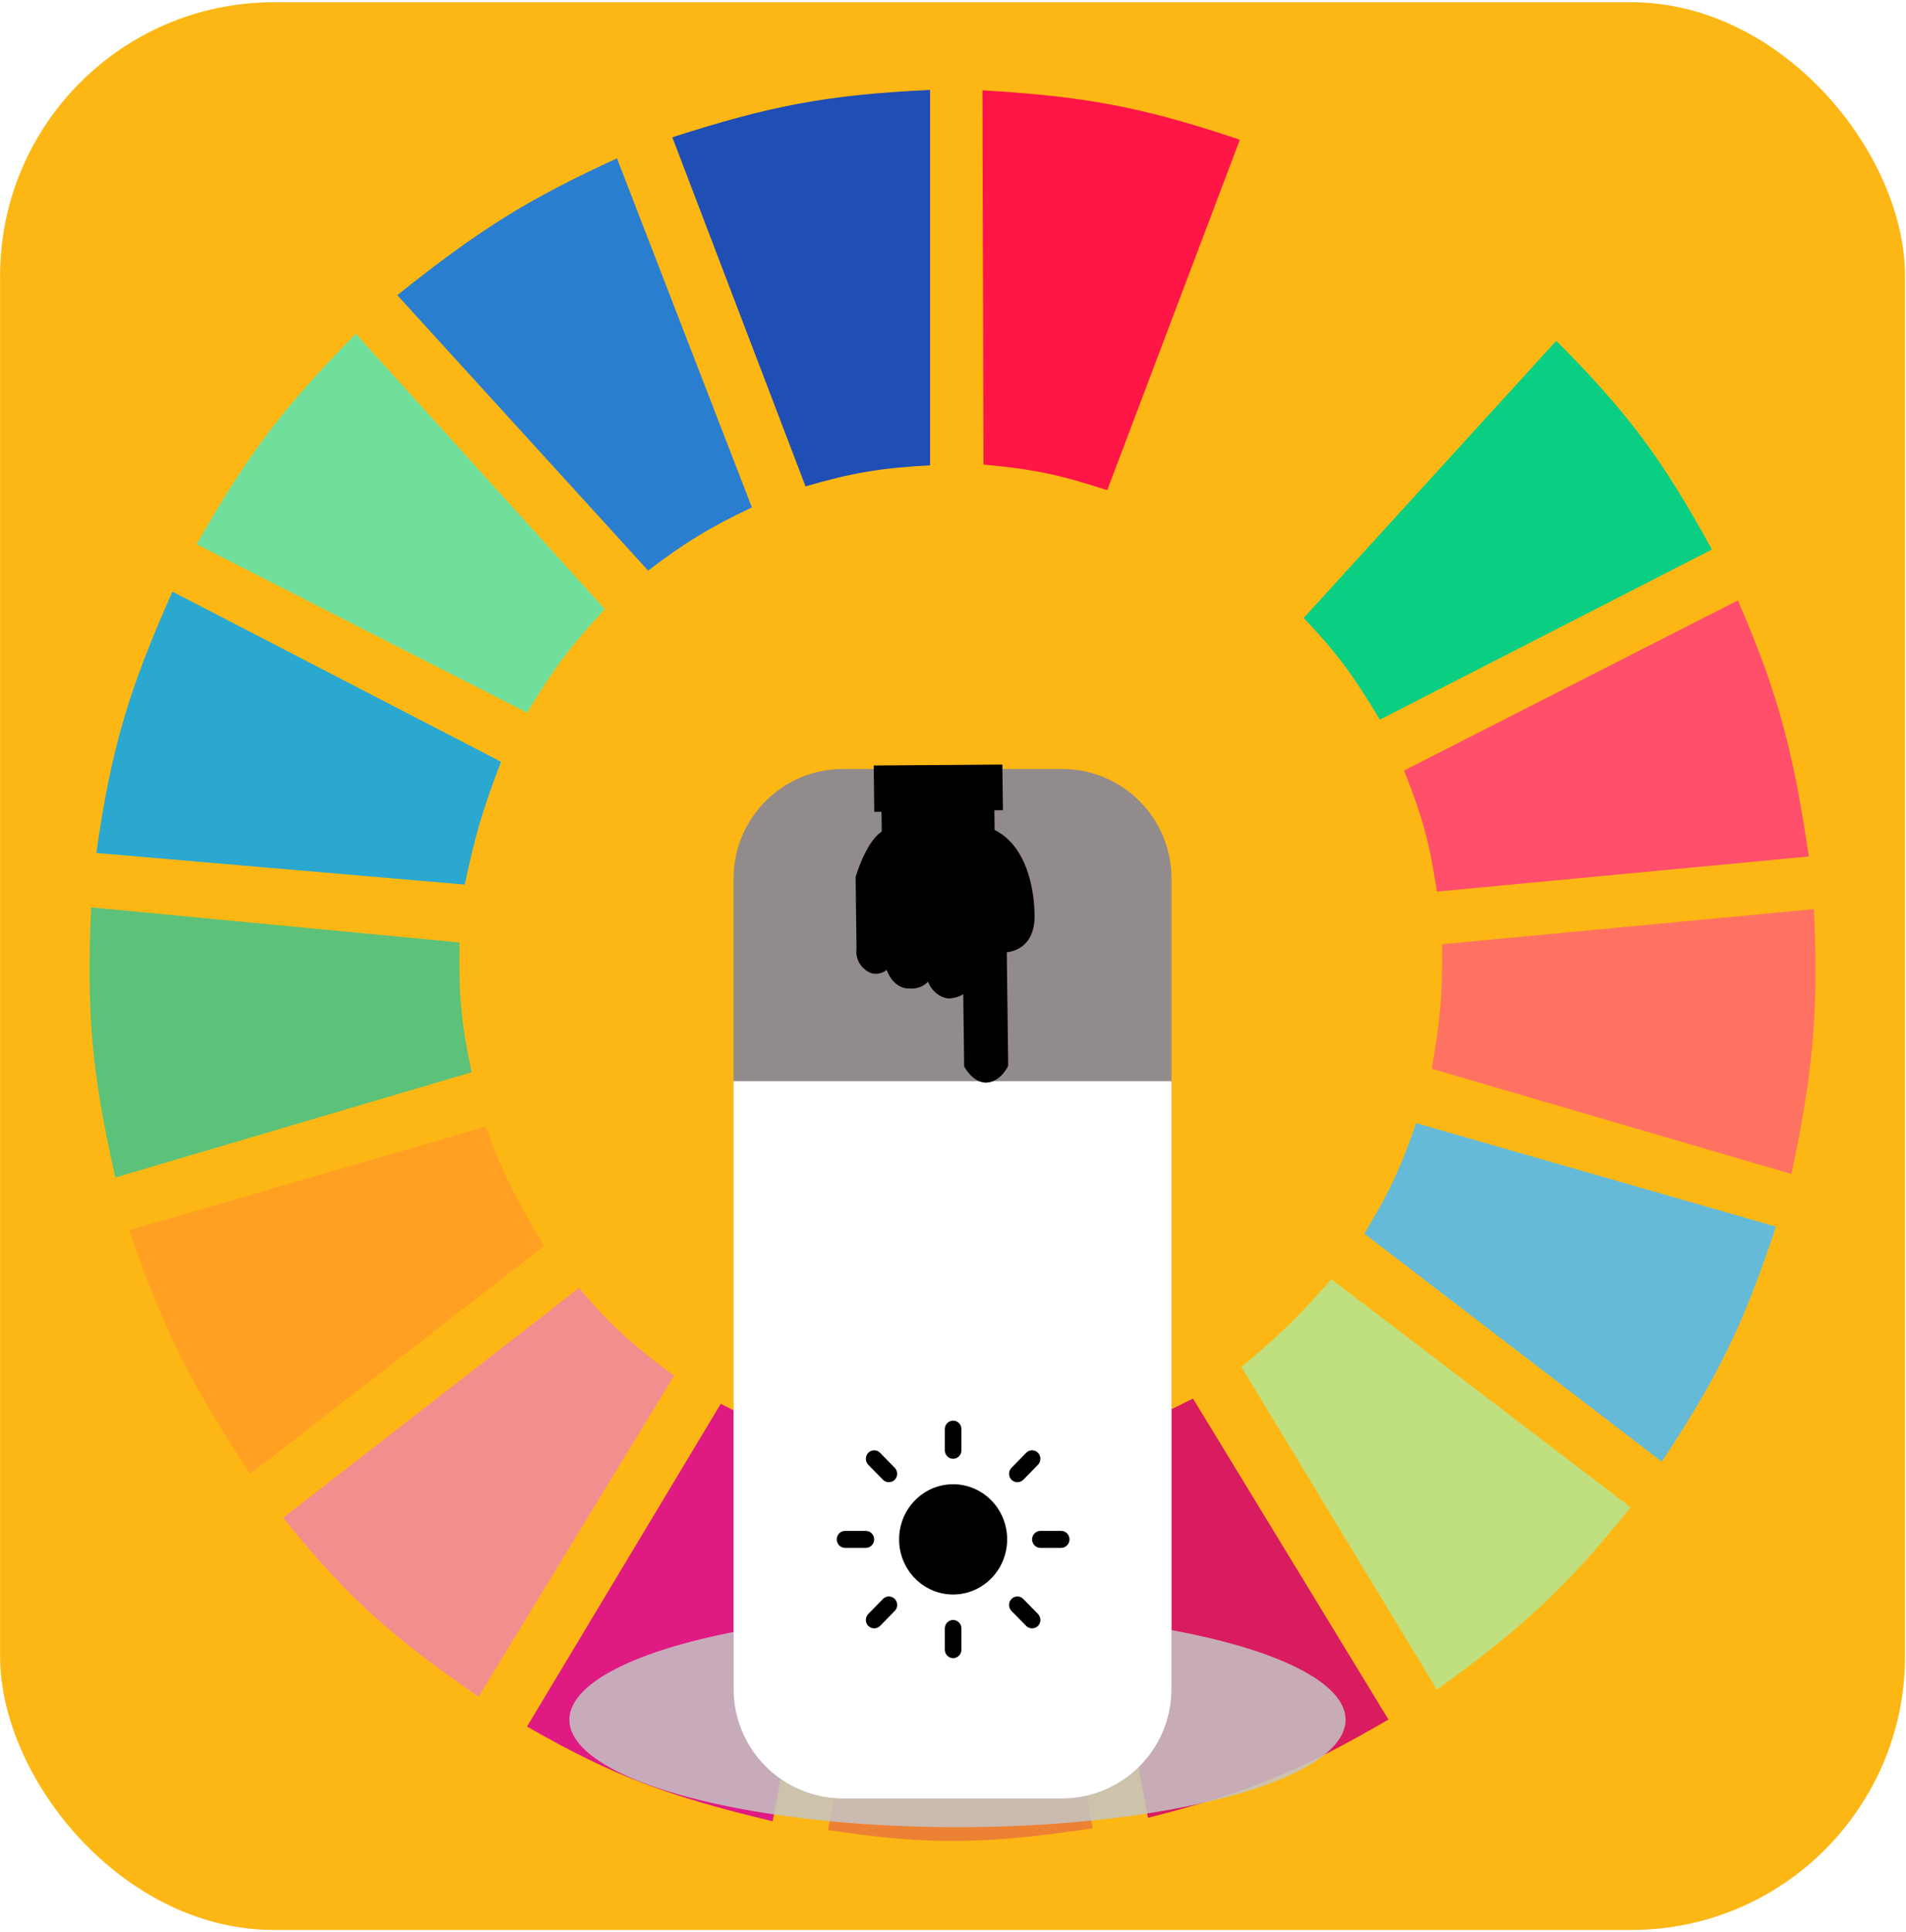 <svg width="686" height="695" viewBox="0 0 686 695" fill="none" xmlns="http://www.w3.org/2000/svg">
<rect x="0.025" y="0.814" width="685.626" height="693.507" rx="98.51" fill="#FDB714"/>
<path d="M289.92 174.976L241.981 49.392C276.792 38.215 296.948 34.126 334.746 32.353V167.403C316.781 168.41 306.938 170.032 289.92 174.976Z" fill="#1F4EB4"/>
<path d="M353.977 167.141L353.609 32.484C390.06 34.691 410.321 38.193 446.238 50.265L398.504 176.35C381.375 170.767 371.612 168.706 353.977 167.141Z" fill="#FF1546"/>
<path d="M416.301 183.811L464.862 57.596C499.388 73.349 516.536 84.951 545.175 108.082L455.523 209.054C441.504 197.849 433.12 192.109 416.301 183.811Z" fill="#FDB714"/>
<path d="M469.223 222.307L560.119 122.597C586.784 149.338 598.689 165.98 616.152 197.695L496.616 258.909C487.385 243.414 481.511 235.303 469.223 222.307Z" fill="#0ACF83"/>
<path d="M505.333 277.211L625.491 215.996C640.38 250.387 645.464 270.724 651.017 308.133L517.162 320.755C514.537 303.294 511.945 293.769 505.333 277.211Z" fill="#FF4F6A"/>
<path d="M515.292 384.494C518.289 367.727 519.244 357.983 519.027 339.687L652.882 327.066C654.544 363.751 652.718 384.6 644.789 422.358L515.292 384.494Z" fill="#FF7262"/>
<path d="M491.011 443.815C499.788 429.398 503.921 420.73 509.688 404.057L639.185 441.29C627.599 476.314 618.606 494.831 598.094 525.855L491.011 443.815Z" fill="#65BBD7"/>
<path d="M586.889 542.263L479.183 460.223C467.349 473.718 460.238 480.594 446.809 491.777L517.16 607.895C548.315 585.316 563.762 571.079 586.889 542.263Z" fill="#C0DF7E"/>
<path d="M499.729 618.623L429.377 503.136C414.114 510.849 405.175 514.663 388.287 520.175L413.19 653.963C448.868 644.969 467.828 637.194 499.729 618.623Z" fill="#D91B5F"/>
<path d="M322.916 525.224C340.662 526.386 350.613 526.039 368.364 523.961L393.267 657.75C355.204 663.485 334.289 663.956 298.013 658.381L322.916 525.224Z" fill="#EC8134"/>
<path d="M189.684 621.147L259.413 505.029C275.221 513.298 284.811 516.816 302.993 521.437L278.09 655.225C240.446 646.183 220.861 639.034 189.684 621.147Z" fill="#E01A83"/>
<path d="M101.898 546.049L208.36 463.378C220.231 477.346 227.952 484.011 242.602 494.932L172.25 610.419C141.456 589.134 125.685 575.469 101.898 546.049Z" fill="#F28E8E"/>
<path d="M90.071 530.272C68.894 498.12 59.012 479.087 46.49 442.553L174.742 405.319C181.147 422.569 186.005 431.905 195.909 448.232L90.071 530.272Z" fill="#FFA023"/>
<path d="M41.509 423.62C33.27 387.097 31.038 365.912 32.793 326.435L165.402 339.056C165.064 358.607 166.107 368.77 169.76 385.756L41.509 423.62Z" fill="#5CC279"/>
<path d="M34.661 306.871L167.271 318.231C170.95 300.834 173.708 291.151 180.345 274.055L62.055 212.841C46.333 248.301 40.1 268.831 34.661 306.871Z" fill="#2AA8D0"/>
<path d="M70.772 195.802C89.308 163.167 101.935 146.661 128.049 120.073L217.7 219.152C205.569 232.118 199.45 240.29 189.684 256.385L70.772 195.802Z" fill="#70DF9C"/>
<path d="M233.265 205.268C246.716 195.13 254.808 190.055 270.62 182.549L222.059 56.965C190.459 71.479 173.109 82.105 142.991 106.189L233.265 205.268Z" fill="#2A7ED0"/>
<ellipse cx="344.616" cy="618.699" rx="139.691" ry="38.649" fill="#C4C4C4" fill-opacity="0.85"/>
<g filter="url(#filter0_d)">
<path d="M264.031 300.283C264.031 278.521 281.673 260.88 303.435 260.88H382.243C404.005 260.88 421.646 278.521 421.646 300.283V518.81V591.871C421.646 613.634 404.005 631.275 382.243 631.275H303.435C281.673 631.275 264.031 613.634 264.031 591.871V518.81V493.668V300.283Z" fill="#918B8B"/>
<path d="M264.031 373.218H342.839H421.646V591.871C421.646 613.633 404.005 631.275 382.243 631.275H303.435C281.673 631.275 264.031 613.634 264.031 591.871V373.218Z" fill="white"/>
<path d="M343.047 518.208C332.308 518.208 323.603 527.089 323.603 538.043C323.603 548.998 332.308 557.878 343.047 557.878C353.78 557.866 362.479 548.993 362.491 538.043C362.491 527.089 353.785 518.208 343.047 518.208Z" fill="black"/>
<path d="M343.044 509.056C344.696 509.056 346.036 507.69 346.036 506.004V498.376C346.036 496.69 344.696 495.324 343.044 495.324C341.392 495.324 340.053 496.69 340.053 498.376V506.004C340.053 507.69 341.392 509.056 343.044 509.056Z" fill="black"/>
<path d="M343.044 567.035C341.392 567.035 340.053 568.402 340.053 570.087V577.716C340.053 579.401 341.392 580.767 343.044 580.767C344.696 580.767 346.036 579.401 346.036 577.716V570.087C346.036 568.402 344.696 567.035 343.044 567.035Z" fill="black"/>
<path d="M317.8 516.606C318.983 517.759 320.847 517.759 322.031 516.606C322.592 516.033 322.907 515.257 322.907 514.448C322.907 513.638 322.592 512.862 322.031 512.29L316.742 506.896C316.181 506.323 315.42 506.002 314.627 506.002C313.834 506.002 313.073 506.323 312.512 506.896C311.951 507.468 311.636 508.244 311.636 509.054C311.636 509.863 311.951 510.639 312.512 511.211L317.8 516.606Z" fill="black"/>
<path d="M314.622 538.046C314.622 536.36 313.283 534.994 311.631 534.994H304.153C302.501 534.996 301.163 536.361 301.161 538.046C301.163 539.73 302.501 541.096 304.153 541.097H311.631C313.283 541.097 314.622 539.731 314.622 538.046Z" fill="black"/>
<path d="M320.691 558.688C319.657 558.406 318.555 558.709 317.8 559.482L312.512 564.877C311.951 565.449 311.636 566.225 311.636 567.034C311.636 567.844 311.951 568.62 312.512 569.192C313.696 570.345 315.559 570.345 316.742 569.192L322.03 563.798C322.788 563.028 323.086 561.903 322.809 560.848C322.533 559.793 321.725 558.969 320.691 558.688Z" fill="black"/>
<path d="M368.295 559.482C367.539 558.709 366.437 558.406 365.403 558.688C364.369 558.969 363.561 559.793 363.285 560.848C363.009 561.903 363.306 563.027 364.064 563.798L369.352 569.192C370.536 570.345 372.399 570.345 373.582 569.192C374.143 568.62 374.459 567.843 374.459 567.034C374.459 566.225 374.143 565.449 373.582 564.876L368.295 559.482Z" fill="black"/>
<path d="M381.935 534.994H374.456C372.804 534.994 371.465 536.36 371.465 538.045C371.465 539.731 372.804 541.097 374.456 541.097H381.935C383.587 541.097 384.926 539.731 384.926 538.045C384.926 536.36 383.587 534.994 381.935 534.994Z" fill="black"/>
<path d="M368.291 516.606L373.578 511.211C374.334 510.44 374.629 509.317 374.352 508.264C374.076 507.211 373.27 506.388 372.237 506.106C371.205 505.824 370.104 506.125 369.348 506.896L364.06 512.289C363.499 512.862 363.184 513.638 363.184 514.447C363.184 515.257 363.499 516.033 364.06 516.605C365.244 517.759 367.107 517.759 368.291 516.606Z" fill="black"/>
<path d="M360.356 324.919C360.356 324.919 370.551 326.019 370.394 313.564C370.236 301.108 366.042 288.191 356.02 284.102L355.889 273.808L358.971 273.767L358.813 261.277L316.453 261.584L316.615 274.326L319.213 274.292L319.344 284.586C315 286.322 311.254 295.599 309.923 300.021L310.248 325.58C309.676 329.689 312.667 331.913 314.234 332.511C318.402 333.263 319.737 329.243 319.884 327.138C320.623 336.211 325.134 338.086 327.297 337.889C332.935 338.381 334.558 333.394 334.718 330.335C334.72 330.133 334.724 329.927 334.731 329.718C334.733 329.912 334.729 330.119 334.718 330.335C334.649 338.92 339.266 341.352 341.637 341.485C346.952 341.058 348.435 337.383 348.572 334.965L348.561 334.076C348.584 334.343 348.59 334.643 348.572 334.965L348.983 367.375C354.075 375.382 359.044 370.606 360.893 367.218L360.356 324.919Z" fill="black"/>
<path d="M360.356 324.919C360.356 324.919 370.551 326.019 370.394 313.564C370.236 301.108 366.042 288.191 356.02 284.102L355.889 273.808L358.971 273.767L358.813 261.277L316.453 261.584L316.615 274.326L319.213 274.292L319.344 284.586C315 286.322 311.254 295.599 309.923 300.021L310.248 325.58C309.676 329.689 312.667 331.913 314.234 332.511C318.402 333.263 319.737 329.243 319.884 327.138C320.623 336.211 325.134 338.086 327.297 337.889C332.935 338.381 334.558 333.394 334.718 330.335M360.356 324.919L360.214 313.698L360.893 367.218M360.356 324.919L360.893 367.218M360.893 367.218C359.044 370.606 354.075 375.382 348.983 367.375L348.572 334.965M334.718 330.335C334.72 330.133 334.724 329.927 334.731 329.718C334.733 329.912 334.729 330.119 334.718 330.335ZM334.718 330.335C334.649 338.92 339.266 341.352 341.637 341.485C346.952 341.058 348.435 337.383 348.572 334.965M348.572 334.965L348.561 334.076C348.584 334.343 348.59 334.643 348.572 334.965Z" stroke="black" stroke-width="3.94" stroke-linecap="round"/>
</g>
<defs>
<filter id="filter0_d" x="248.27" y="259.293" width="189.138" height="403.506" filterUnits="userSpaceOnUse" color-interpolation-filters="sRGB">
<feFlood flood-opacity="0" result="BackgroundImageFix"/>
<feColorMatrix in="SourceAlpha" type="matrix" values="0 0 0 0 0 0 0 0 0 0 0 0 0 0 0 0 0 0 127 0"/>
<feOffset dy="15.761"/>
<feGaussianBlur stdDeviation="7.881"/>
<feColorMatrix type="matrix" values="0 0 0 0 0 0 0 0 0 0 0 0 0 0 0 0 0 0 0.25 0"/>
<feBlend mode="normal" in2="BackgroundImageFix" result="effect1_dropShadow"/>
<feBlend mode="normal" in="SourceGraphic" in2="effect1_dropShadow" result="shape"/>
</filter>
</defs>
</svg>
